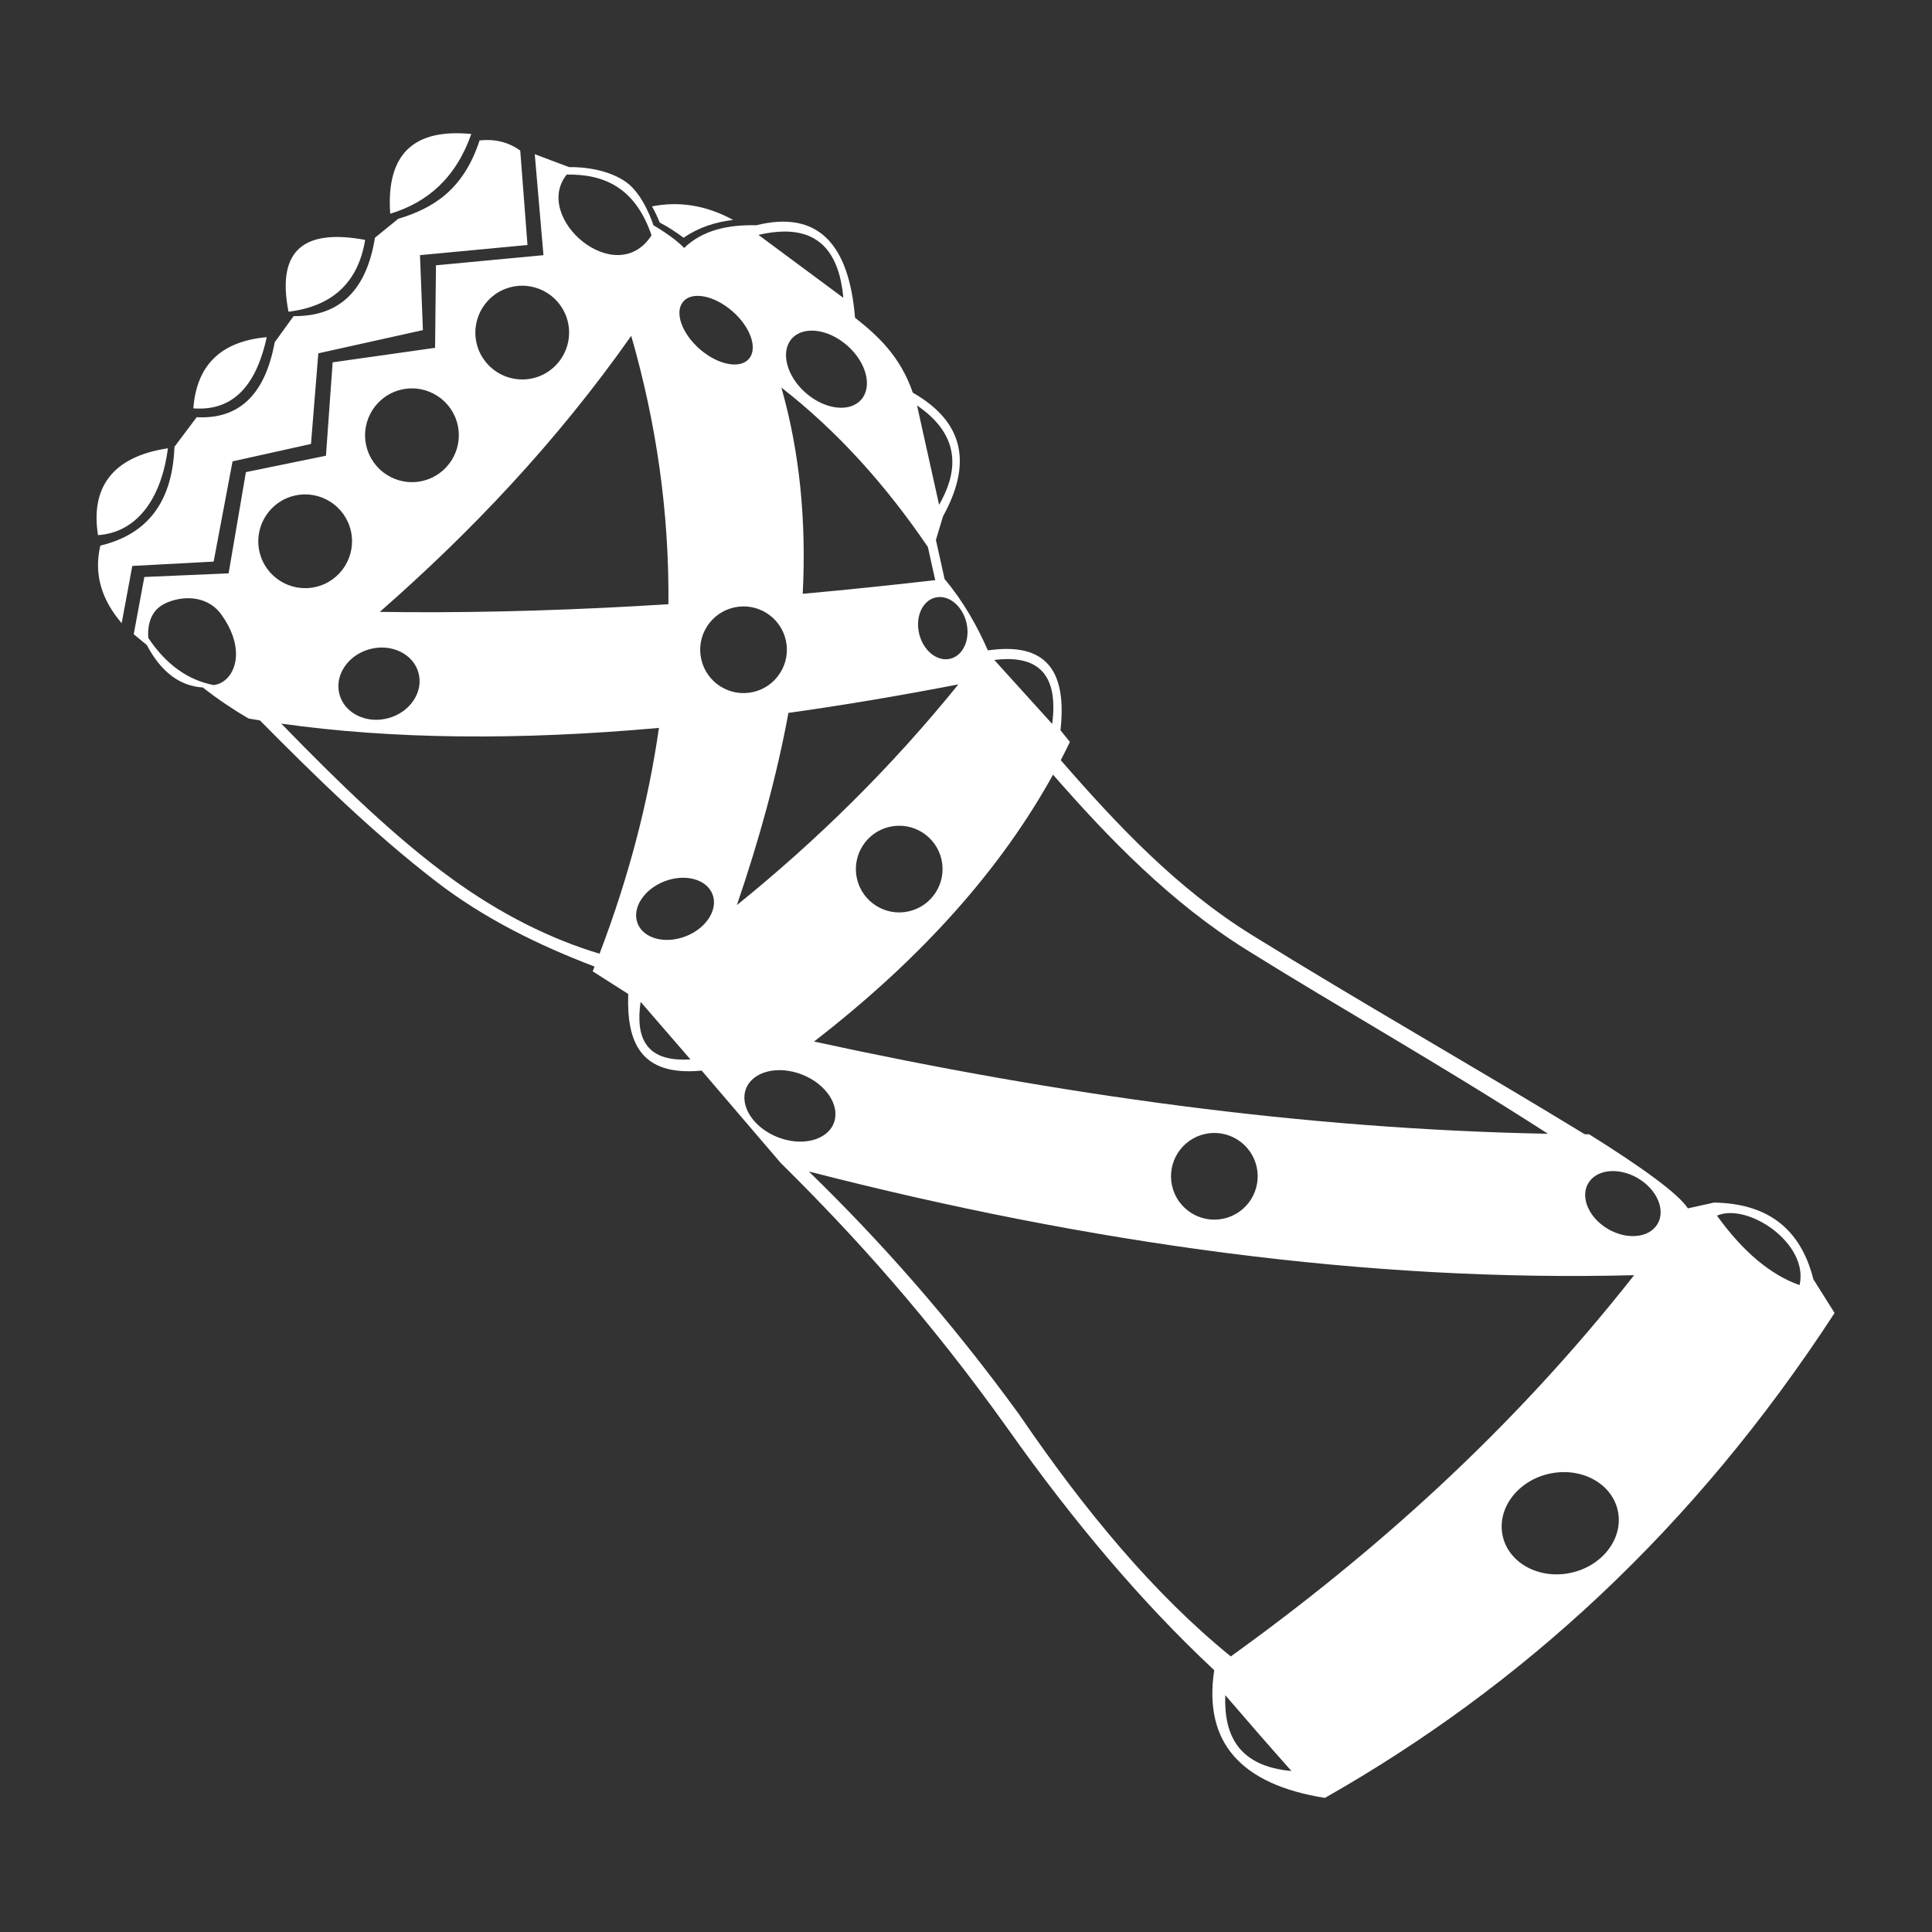 <?xml version="1.0" encoding="UTF-8" standalone="no"?>
<!DOCTYPE svg PUBLIC "-//W3C//DTD SVG 1.1//EN" "http://www.w3.org/Graphics/SVG/1.1/DTD/svg11.dtd">
<svg width="100%" height="100%" viewBox="0 0 1000 1000" version="1.1" xmlns="http://www.w3.org/2000/svg" xmlns:xlink="http://www.w3.org/1999/xlink" xml:space="preserve" xmlns:serif="http://www.serif.com/" style="fill-rule:evenodd;clip-rule:evenodd;stroke-linejoin:round;stroke-miterlimit:2;">
    <rect x="0" y="0" width="1000" height="1000" fill="#333333" stroke="none"/>
    <g transform="matrix(0.997,0,0,0.997,1.278,1.278)">
        <path d="M133.652,372.713C132.153,372.473 130.658,372.226 129.169,371.975L127.71,371.726C119.716,367.016 111.804,361.752 104.02,355.619C91.946,354.901 82.286,347.454 74.931,333.587L68.144,327.972L73.657,298.26L117.397,296.385L126.384,243.824L167.939,235.313L171.42,186.822L224.588,179.294L225.051,136.459L280.859,131.194L276.346,78.78L294.218,85.496C294.218,85.496 311.63,84.686 323.703,93.196C333.025,99.766 337.951,115.672 337.951,115.672C337.951,115.672 348.594,121.756 353.883,127.461C363.456,118.193 376.54,115.337 391.362,115.654C423.326,107.745 439.467,125.262 442.613,163.661C454.585,173.137 466.016,183.574 472.618,202.582C500.001,218.219 502.977,240.196 488.289,266.762L484.601,279.027L489.11,299.341C499.018,311.149 505.957,323.615 511.575,336.375C537.448,332.644 553.279,342.164 549.271,377.862L554.172,383.896C552.649,387.06 551.068,390.217 549.425,393.375C578.727,427.082 609.908,460.116 648.491,484.035C705.25,519.222 764.158,552.592 821.436,587.565C822.189,587.57 822.957,587.574 823.726,587.578C851.289,604.849 869.97,618.349 874.998,626.052L888.574,623.039C914.951,623.475 933.204,635.268 940.147,662.87L951.153,680.368C877.964,792.747 788.481,874.237 686.541,932.11C642.611,925.105 623.412,903.033 629.092,865.808L628.235,865.006C591.978,831.016 556.491,789.371 521.76,740.227C480.633,682.613 442.27,640.329 404.854,603.283L403.97,602.408L363.004,554.525C331.087,557.623 323.972,539.594 324.868,514.743L306.409,502.989C306.739,502.163 307.067,501.337 307.391,500.517C277.986,489.321 249.903,475.446 225.116,456.351C192.658,431.347 162.73,402.119 133.652,372.713ZM669.199,918.155C663.27,911.506 657.46,904.909 651.74,898.351C646.019,891.792 640.389,885.273 634.82,878.78C634.065,900.326 642.286,915.684 669.199,918.155ZM637.708,858.667C710.488,806.201 782.455,742.884 847.087,660.735C708.614,664.344 564.503,644.431 418.633,606.898C455.219,642.502 491.127,682.645 527.728,732.91C561.867,783.026 598.042,826.521 637.708,858.667ZM838.59,782.886C841.739,797.071 830.913,811.557 814.43,815.216C797.946,818.875 782.008,810.329 778.859,796.145C775.711,781.96 786.537,767.474 803.02,763.815C819.503,760.157 835.442,768.702 838.59,782.886ZM890.08,629.826C896.805,639.131 903.739,646.811 910.888,652.832C918.037,658.853 925.4,663.215 932.982,665.884C937.914,644.261 906.086,622.899 890.08,629.826ZM848.968,610.36C858.909,616.165 863.524,626.796 859.267,634.087C855.01,641.377 843.482,642.583 833.541,636.778C823.6,630.973 818.985,620.341 823.242,613.051C827.499,605.76 839.026,604.555 848.968,610.36ZM651.121,604.525C653.812,616.649 646.154,628.677 634.03,631.368C621.906,634.059 609.878,626.401 607.187,614.277C604.495,602.153 612.154,590.125 624.278,587.434C636.402,584.743 648.43,592.401 651.121,604.525ZM415.237,556.633C427.791,561.613 435.101,572.923 431.551,581.872C428,590.821 414.925,594.043 402.371,589.062C389.817,584.082 382.507,572.772 386.057,563.823C389.607,554.874 402.682,551.652 415.237,556.633ZM802.35,587.321C743.963,549.753 694.306,522.057 645.773,491.76C606.374,467.164 573.962,433.608 545.402,400.877C518.888,448.89 478.511,495.198 421.331,539.442C547.758,566.925 674.667,584.91 802.35,587.321ZM356.886,548.719C334.408,550.089 328.487,538.006 331.292,518.832L357.151,548.702L356.886,548.719ZM309.98,493.842C325.106,454.177 335.296,415.112 340.814,376.614C268.325,383.139 202.795,382.576 144.755,374.388C175.026,405.58 204.01,433.594 232.903,454.623C258.592,473.32 284.545,486.201 309.98,493.842ZM343.621,456.296C354.347,452.115 365.545,455.107 368.61,462.973C371.676,470.839 365.456,480.619 354.73,484.799C344.004,488.98 332.807,485.988 329.741,478.122C326.676,470.256 332.895,460.476 343.621,456.296ZM487.521,445.028C490.213,457.152 482.554,469.18 470.43,471.872C458.306,474.563 446.278,466.904 443.587,454.78C440.896,442.656 448.554,430.628 460.678,427.937C472.802,425.246 484.83,432.904 487.521,445.028ZM381.264,468.614C422.668,435.175 461.235,397.336 496.261,354.018C465.93,359.893 436.511,364.838 408.034,368.827C402.074,401.17 392.942,434.493 381.264,468.614ZM521.71,340.878C519.598,340.882 517.33,341.032 514.905,341.333L544.974,374.542C545.177,372.945 545.341,371.343 545.445,369.735C545.526,368.486 545.572,367.234 545.574,365.982C545.576,365.037 545.552,364.092 545.499,363.149C545.459,362.437 545.402,361.725 545.326,361.016C544.901,357.067 543.867,353.091 541.696,349.724C541.392,349.253 541.067,348.796 540.722,348.356C540.217,347.713 539.667,347.105 539.077,346.54C538.18,345.681 537.189,344.923 536.131,344.273C534.477,343.257 532.667,342.512 530.8,341.989C527.889,341.172 524.853,340.884 521.837,340.877L521.71,340.878ZM190.557,335.755C201.874,332.646 213.264,338.138 215.977,348.012C218.69,357.886 211.705,368.427 200.388,371.537C189.071,374.646 177.68,369.154 174.968,359.28C172.255,349.405 179.24,338.864 190.557,335.755ZM406.696,331.167C409.387,343.291 401.729,355.319 389.605,358.01C377.481,360.701 365.453,353.043 362.762,340.919C360.071,328.795 367.729,316.767 379.853,314.075C391.977,311.384 404.005,319.043 406.696,331.167ZM109.615,354.377C116.122,353.656 121.501,347.092 121.229,337.555C121.066,331.849 118.881,325.079 113.704,317.859C111.36,314.589 108.478,312.415 105.384,311.076C97.303,307.578 87.779,309.776 82.63,313.019C77.894,316.003 75.185,321.644 75.685,329.859C84.934,343.735 96.287,351.786 109.615,354.377ZM475.93,327.822C473.785,319.059 477.53,310.601 484.287,308.948C491.045,307.294 498.272,313.067 500.416,321.83C502.561,330.594 498.816,339.051 492.059,340.705C485.301,342.358 478.074,336.586 475.93,327.822ZM61.886,322.239C51.626,310.272 47.281,296.993 50.81,281.965C75.493,276.13 88.271,258.996 89.284,230.693L100.826,215.312C122.224,216.458 136.207,204.349 141.332,176.408L151.139,162.836C175.876,163.091 189.15,148.474 193.381,122.123L205.449,112.322C223.281,106.937 239.268,97.527 247.691,71.609C255.567,70.781 262.642,72.429 268.806,76.893L272.564,125.913L216.757,131.178L218.274,170.098L163.973,182.151L160.173,229.202L119.447,238.242L109.631,290.275L67.399,292.527L61.886,322.239ZM195.898,316.38C237.595,317.006 281.782,316.014 328.43,313.423C334.16,313.104 339.928,312.762 345.732,312.395C346.181,265.115 339.574,218.699 326.424,173.079C287.467,228.437 243.184,274.923 195.898,316.38ZM484.208,299.717L480.429,282.688C458.534,250.488 433.447,222.548 404.37,199.926C414.022,233.794 417.352,269.588 415.464,306.997C437.997,304.947 461.028,302.57 484.561,299.867L484.208,299.717ZM180.901,274.455C183.811,287.567 175.529,300.575 162.417,303.485C149.306,306.396 136.298,298.113 133.387,285.002C130.477,271.89 138.759,258.882 151.871,255.972C164.982,253.062 177.99,261.344 180.901,274.455ZM85.89,231.447C84.137,244.922 79.989,255.863 73.818,263.602C67.647,271.34 59.452,275.874 49.605,276.535C45.787,252.721 56.166,235.913 85.89,231.447ZM492.421,232.066C490.475,223.478 484.566,215.871 474.804,209.219L486.254,260.804C490.418,253.541 493.576,245.295 493.085,236.791C492.997,235.269 492.786,233.758 492.466,232.268L492.421,232.066ZM236.343,219.417C239.253,232.529 230.971,245.536 217.86,248.447C204.748,251.357 191.74,243.075 188.83,229.963C185.92,216.852 194.202,203.844 207.313,200.933C220.425,198.023 233.433,206.305 236.343,219.417ZM137.185,173.768C134.19,187.578 129.348,197.175 122.914,203.138C116.481,209.101 108.455,211.431 99.092,210.711C100.765,188.85 112.792,175.955 137.185,173.768ZM409.742,174.58C415.687,167.794 428.597,169.367 438.554,178.089C448.51,186.812 451.766,199.404 445.821,206.19C439.876,212.976 426.965,211.403 417.009,202.681C407.053,193.958 403.796,181.366 409.742,174.58ZM293.595,166.113C296.505,179.225 288.223,192.233 275.112,195.143C262,198.053 248.992,189.771 246.082,176.66C243.171,163.548 251.454,150.54 264.565,147.63C277.677,144.72 290.685,153.002 293.595,166.113ZM353.465,155.227C358.185,149.839 369.642,152.145 379.033,160.372C388.424,168.6 392.216,179.654 387.496,185.042C382.776,190.429 371.319,188.124 361.928,179.896C352.537,171.668 348.745,160.614 353.465,155.227ZM188.29,123.253C186.388,134.787 181.909,143.426 175.172,149.527C168.435,155.629 159.438,159.192 148.5,160.573C141.924,127.059 158.079,117.691 188.29,123.253ZM405.987,118.92C401.843,118.932 397.33,119.528 392.473,120.663L436.54,153.334C436.398,151.762 436.216,150.193 435.982,148.632C435.795,147.381 435.575,146.135 435.316,144.897C435.122,143.969 434.907,143.047 434.668,142.13C434.487,141.438 434.292,140.748 434.081,140.064C432.603,135.256 430.339,130.598 426.864,126.909C426.217,126.222 425.531,125.571 424.808,124.964C423.77,124.09 422.657,123.307 421.484,122.624C419.701,121.585 417.785,120.783 415.806,120.203C412.662,119.283 409.382,118.924 406.113,118.92L405.987,118.92ZM336.969,120.876C327.821,135.11 312.308,132.848 301.334,124.217C290.36,115.586 283.926,100.586 292.935,89.342C312.18,89.063 328.414,95.899 336.969,120.876ZM379.353,112.892C364.884,105.03 350.869,103.166 337.199,105.868C338.764,108.607 340.088,111.399 341.194,114.24C345.625,116.547 349.723,119.246 353.635,122.162C361.351,116.792 370.033,113.994 379.353,112.892ZM243.393,68.29C239.379,79.721 233.68,88.608 226.573,95.367C219.466,102.127 210.95,106.759 201.302,109.681C199.069,78.24 213.965,65.382 243.393,68.29Z" style="fill:white;"/>
    </g>
</svg>
